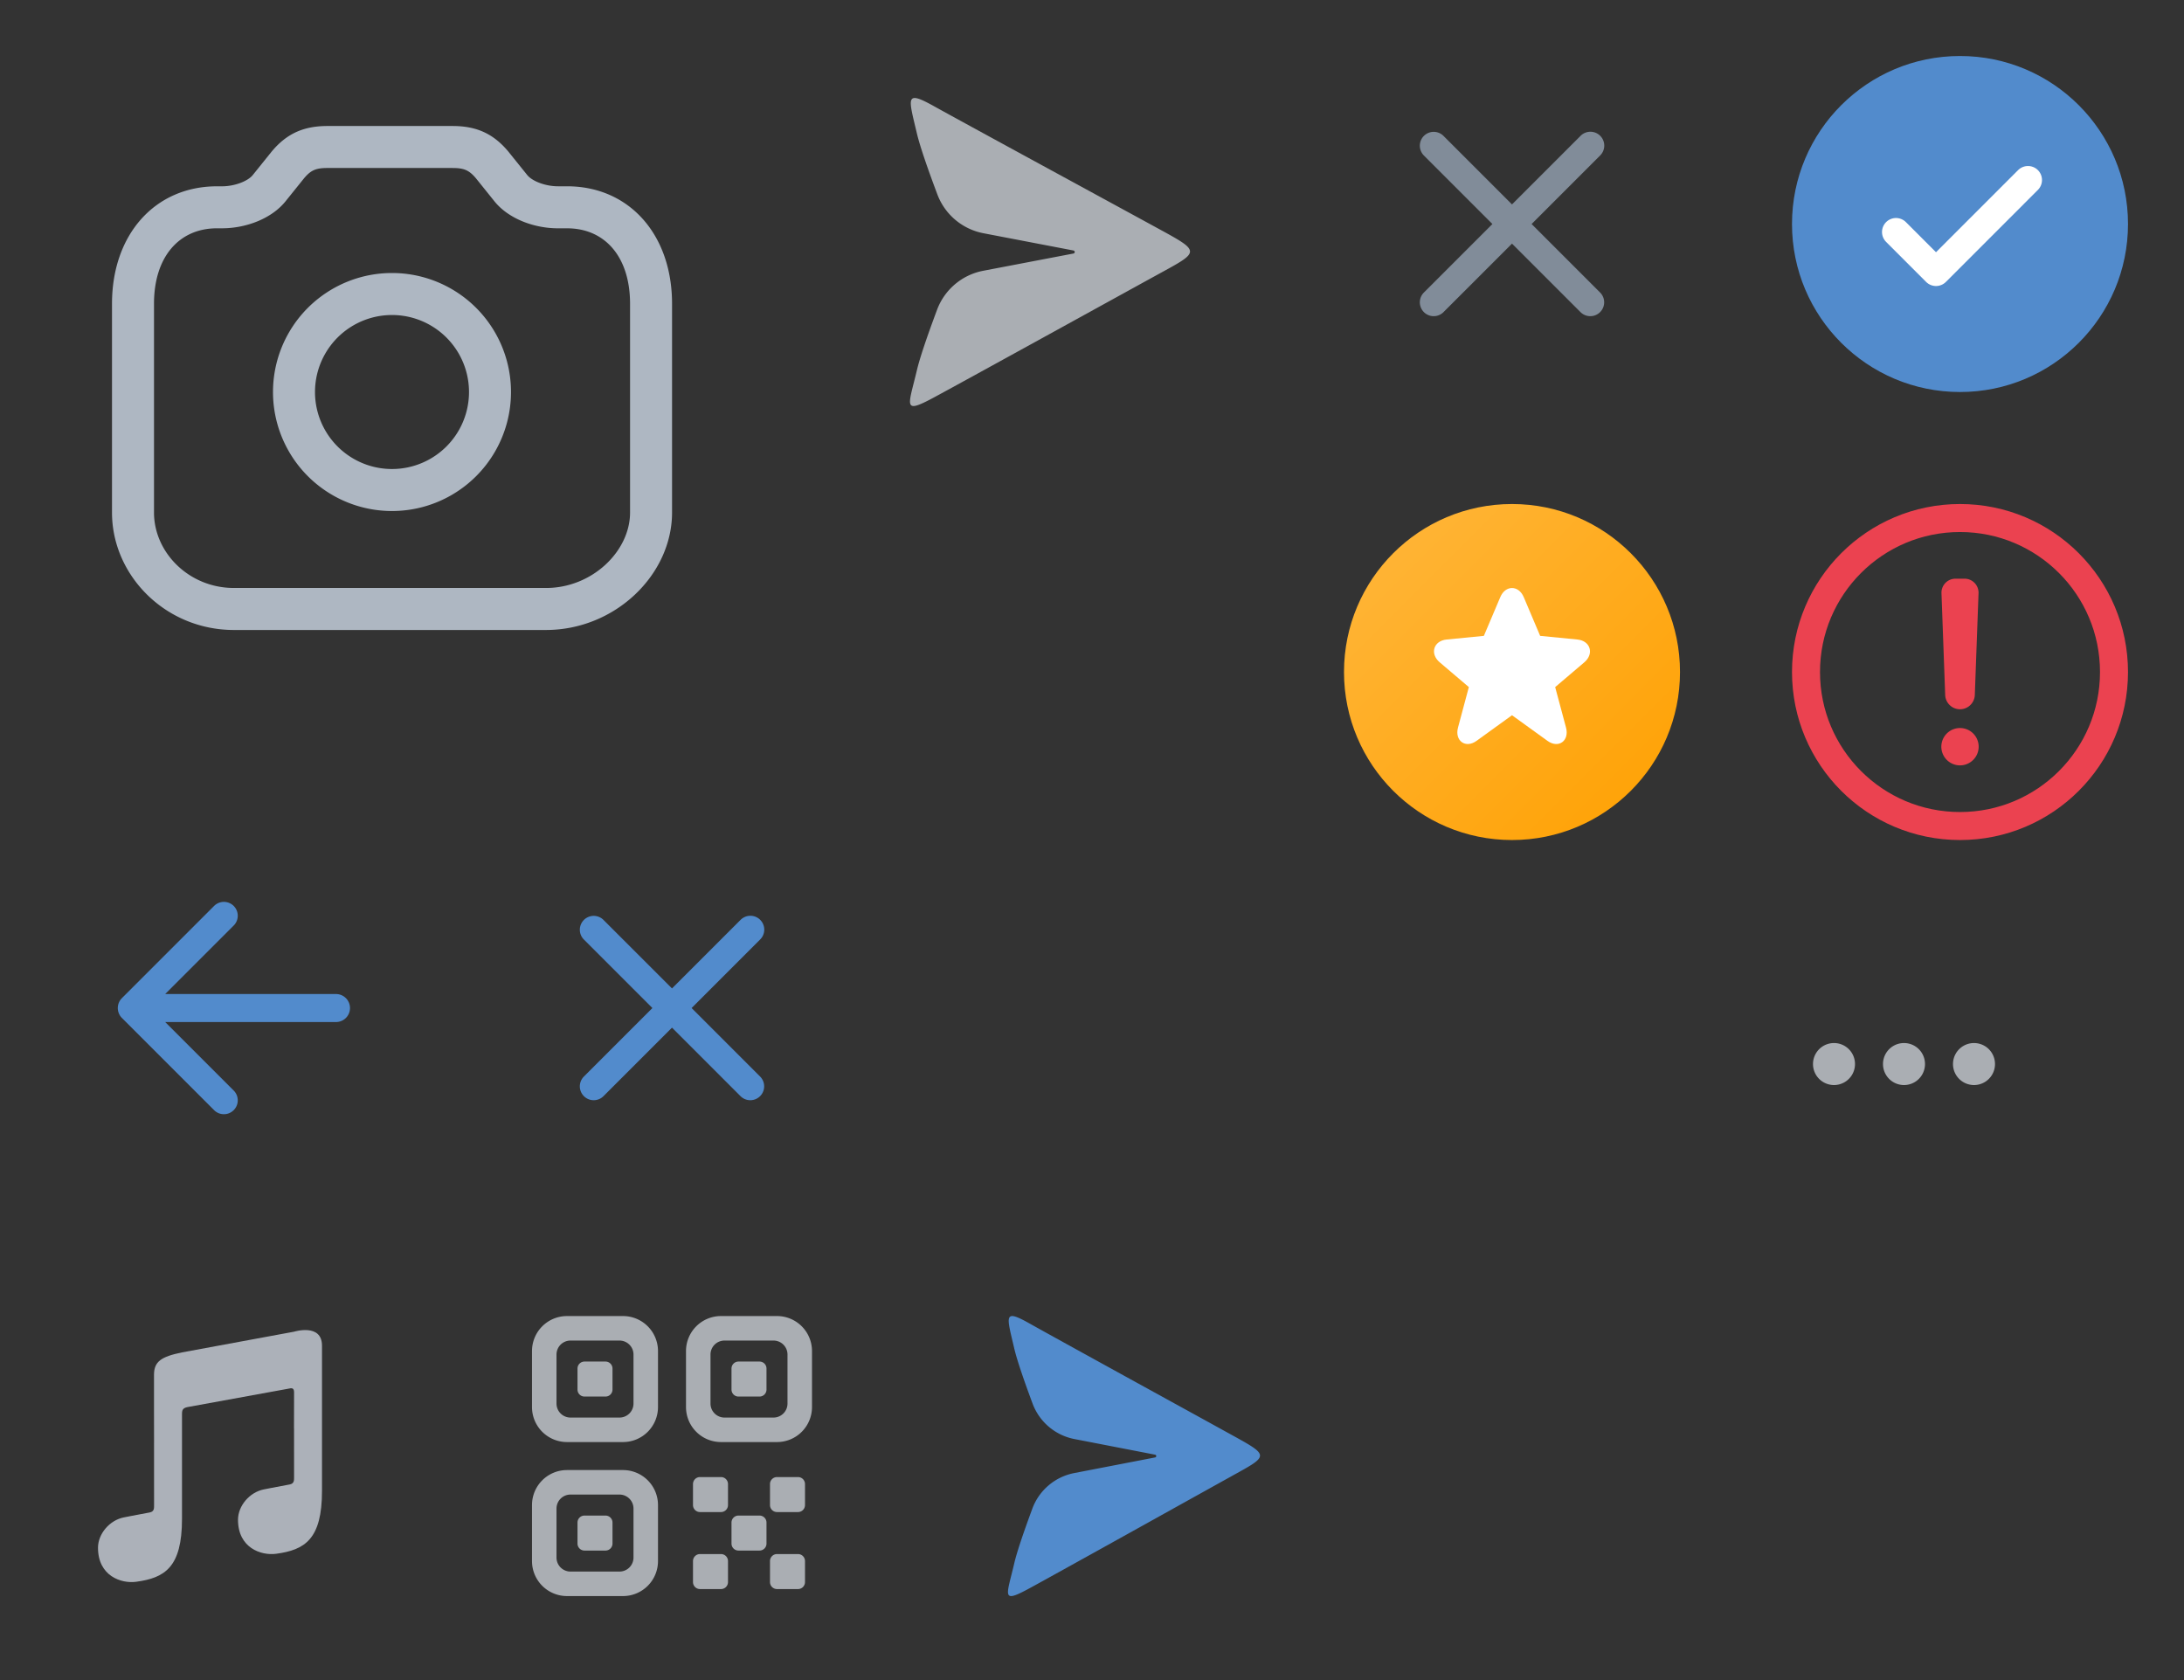 <svg viewBox="0 0 156 120" xmlns="http://www.w3.org/2000/svg" xmlns:xlink="http://www.w3.org/1999/xlink"><rect x="0" y="0" width="156" height="120" fill="#333333" stroke="none"/><svg height="32" width="32" viewBox="-4 -4 32 32" id="back_24" y="56" xmlns="http://www.w3.org/2000/svg"><g fill="none" fill-rule="evenodd"><path d="M24 0H0v24h24z"/><path d="M7.8 11l4.9-4.9a.99.99 0 00-1.4-1.4l-6.593 6.593a1 1 0 000 1.414L11.3 19.3a.99.99 0 001.4-1.4L7.8 13H20a1 1 0 000-2z" fill="#528bcc"/></g></svg><svg width="56" height="56" viewBox="-4 -4 56 56" id="camera_outline_48" xmlns="http://www.w3.org/2000/svg"><g fill="none" fill-rule="evenodd"><path opacity=".4" d="M0 0h48v48H0z"/><path d="M28.328 5h-8.942c-1.613 0-2.767.49-3.778 1.592l-.177.201c-.03.037-1.024 1.274-1.377 1.711-.35.435-1.287.803-2.197.803H11.5c-4.41 0-7.5 3.417-7.5 8.391v14.908c0 4.498 3.82 8.391 8.714 8.391H35c4.924 0 9.004-3.933 9.004-8.39v-14.91c0-4.974-3.09-8.391-7.5-8.391h-.647c-.91 0-1.846-.368-2.197-.803l-1.377-1.71C31.23 5.548 30.036 5 28.328 5zm0 3c.765 0 1.127.14 1.557.608l.109.124 1.33 1.655c.977 1.21 2.78 1.92 4.533 1.92h.647c2.682 0 4.5 2.01 4.5 5.391v14.908c0 2.776-2.713 5.391-6.004 5.391H12.714C9.49 37.997 7 35.46 7 32.607v-14.91c0-3.381 1.818-5.391 4.5-5.391h.357c1.752 0 3.557-.71 4.532-1.92l1.331-1.655c.482-.569.837-.732 1.666-.732h8.942zM24 15.5a8.5 8.5 0 100 17 8.5 8.5 0 000-17zm0 3a5.5 5.5 0 110 11 5.5 5.5 0 010-11z" fill="#AEB7C2" fill-rule="nonzero"/></g></svg><svg height="32" width="32" viewBox="-4 -4 32 32" id="cancel_24" x="32" y="56" xmlns="http://www.w3.org/2000/svg"><g fill="none" fill-rule="evenodd"><path d="M0 0h24v24H0z" opacity=".1"/><path d="M18.3 5.7a.99.99 0 00-1.4 0L12 10.6 7.1 5.7a.99.99 0 00-1.4 1.4l4.9 4.9-4.9 4.9a.99.99 0 001.4 1.4l4.9-4.9 4.9 4.9a.99.99 0 001.4-1.4L13.4 12l4.9-4.9a.99.99 0 000-1.4z" fill="#528bcc" fill-rule="nonzero"/></g></svg><svg height="32" width="32" viewBox="-4 -4 32 32" id="cancel_outline_24" x="92" xmlns="http://www.w3.org/2000/svg"><g fill="none" fill-rule="evenodd"><path d="M0 0h24v24H0z" opacity=".1"/><path d="M18.3 5.7a.99.99 0 00-1.4 0L12 10.6 7.1 5.7a.99.99 0 00-1.4 1.4l4.9 4.9-4.9 4.9a.99.99 0 001.4 1.4l4.9-4.9 4.9 4.9a.99.99 0 001.4-1.4L13.4 12l4.9-4.9a.99.99 0 000-1.4z" fill="#818c99" fill-rule="nonzero"/></g></svg><svg height="32" width="32" viewBox="-4 -4 32 32" id="favorites_24" x="92" y="32" xmlns="http://www.w3.org/2000/svg"><linearGradient id="ea" x1="0%" y1="0%" y2="100%"><stop offset="0" stop-color="#ffb73d"/><stop offset="1" stop-color="#ffa000"/></linearGradient><g fill="none"><circle cx="12" cy="12" fill="url(#ea)" r="12"/><path d="M14.011 9.417l2.663.261c.926.091 1.21 1.017.495 1.625l-2.085 1.773.774 2.888c.255.948-.534 1.522-1.324.952l-2.533-1.83-2.533 1.83c-.786.568-1.578-.004-1.324-.952l.774-2.888-2.085-1.773c-.718-.61-.435-1.534.495-1.625l2.663-.261 1.173-2.767c.367-.867 1.308-.866 1.675 0z" fill="#fff"/></g></svg><svg width="24" height="24" viewBox="-4 -4 24 24" id="more_horizontal_16" x="124" y="64" xmlns="http://www.w3.org/2000/svg"><defs><path d="M13 6.5a1.5 1.5 0 110 3 1.5 1.5 0 010-3zm-5 0a1.5 1.5 0 110 3 1.5 1.5 0 010-3zm-5 0a1.5 1.5 0 110 3 1.5 1.5 0 010-3z" id="fa"/></defs><g fill="none" fill-rule="evenodd"><path d="M0 0h16v16H0z"/><use fill="#AAAEB3" fill-rule="nonzero" xlink:href="#fa"/></g></svg><svg viewBox="-4 -4 32 32" width="32" height="32" id="music_24" y="88" xmlns="http://www.w3.org/2000/svg"><g fill="none" fill-rule="evenodd"><path d="M0 0h24v24H0z"/><path d="M19 10.033v4.453c0 3.471-1.236 4.219-3.28 4.494-1.063.143-2.72-.414-2.72-2.432 0-.986.821-1.965 1.846-2.167.95-.187-.308.058 1.842-.352.346-.066.317-.313.317-.58l-.002-3.416H17l.005-2.576c0-.237-.073-.348-.345-.28l-7.295 1.33C9.06 8.582 9 8.708 9 9v7.486c0 3.471-1.236 4.219-3.28 4.494-1.063.143-2.72-.414-2.72-2.432 0-.986.821-1.965 1.846-2.167.95-.187-.308.058 1.842-.352.346-.066.317-.313.317-.58l-.002-4.363h.001L7 8.55s-.004-1.574 0-2.36c.005-.942.51-1.288 2-1.594l8-1.478s2-.625 2 1z" fill="#acb1b9"/></g></svg><svg height="32" width="32" viewBox="-4 -4 32 32" id="qr_24" x="32" y="88" xmlns="http://www.w3.org/2000/svg"><g fill="none" fill-rule="evenodd"><path d="M0 0h24v24H0z"/><path d="M19.5 19H21a.5.5 0 01.5.5V21a.5.5 0 01-.5.5h-1.5a.5.5 0 01-.5-.5v-1.5a.5.5 0 01.5-.5zM14 19h1.5a.5.5 0 01.5.5V21a.5.5 0 01-.5.5H14a.5.5 0 01-.5-.5v-1.5a.5.5 0 01.5-.5zm2.75-2.75h1.5a.5.5 0 01.5.5v1.5a.5.5 0 01-.5.5h-1.5a.5.5 0 01-.5-.5v-1.5a.5.5 0 01.5-.5zm2.75-2.75H21a.5.5 0 01.5.5v1.5a.5.5 0 01-.5.5h-1.5a.5.5 0 01-.5-.5V14a.5.5 0 01.5-.5zm-5.5 0h1.5a.5.5 0 01.5.5v1.5a.5.5 0 01-.5.5H14a.5.5 0 01-.5-.5V14a.5.5 0 01.5-.5zM4.5 13h4a2.5 2.5 0 012.5 2.5v4A2.5 2.5 0 018.5 22h-4A2.5 2.5 0 012 19.5v-4A2.5 2.5 0 014.5 13zm.25 1.75a1 1 0 00-1 1v3.5a1 1 0 001 1h3.5a1 1 0 001-1v-3.5a1 1 0 00-1-1zm1 1.5h1.5a.5.5 0 01.5.5v1.5a.5.5 0 01-.5.5h-1.5a.5.5 0 01-.5-.5v-1.5a.5.5 0 01.5-.5zM15.5 2h4A2.5 2.5 0 0122 4.5v4a2.5 2.5 0 01-2.5 2.5h-4A2.5 2.5 0 0113 8.5v-4A2.5 2.5 0 0115.5 2zm.25 1.75a1 1 0 00-1 1v3.5a1 1 0 001 1h3.5a1 1 0 001-1v-3.5a1 1 0 00-1-1zm1 1.5h1.5a.5.5 0 01.5.5v1.5a.5.5 0 01-.5.5h-1.5a.5.5 0 01-.5-.5v-1.5a.5.5 0 01.5-.5zM4.5 2h4A2.5 2.5 0 0111 4.5v4A2.5 2.5 0 018.5 11h-4A2.5 2.5 0 012 8.5v-4A2.5 2.5 0 014.5 2zm.25 1.75a1 1 0 00-1 1v3.5a1 1 0 001 1h3.5a1 1 0 001-1v-3.5a1 1 0 00-1-1zm1 1.5h1.5a.5.5 0 01.5.5v1.5a.5.5 0 01-.5.5h-1.5a.5.5 0 01-.5-.5v-1.5a.5.5 0 01.5-.5z" fill="#aaaeb3"/></g></svg><svg height="36" width="36" viewBox="-4 -4 36 36" id="send_28" x="56" xmlns="http://www.w3.org/2000/svg"><g fill="none" fill-rule="evenodd"><path d="M0 0h28v28H0z"/><path d="M6.934 18.123c-.763 2.044-1.242 3.48-1.438 4.307-.615 2.599-1.062 3.184 1.23 1.949 2.29-1.235 13.384-7.352 15.86-8.711 3.226-1.772 3.269-1.634-.174-3.516-2.622-1.433-13.585-7.39-15.687-8.56-2.101-1.17-1.844-.65-1.23 1.949.2.838.686 2.287 1.46 4.346a4.4 4.4 0 003.29 2.772l6.432 1.233a.11.11 0 010 .216L10.23 15.34a4.4 4.4 0 00-3.296 2.783z" fill="#aaaeb3" fill-rule="nonzero"/></g></svg><svg height="32" width="32" viewBox="-4 -4 32 32" id="send_active_24" x="64" y="88" xmlns="http://www.w3.org/2000/svg"><g fill="none" fill-rule="evenodd"><path d="M0 0h24v24H0z"/><path d="M5.739 15.754c-.686 1.855-1.117 3.158-1.293 3.91-.553 2.362-.956 2.894 1.107 1.771 2.062-1.122 12.046-6.683 14.274-7.919 2.904-1.611 2.942-1.485-.156-3.196-2.36-1.302-12.227-6.718-14.118-7.782-1.892-1.063-1.66-.59-1.107 1.772.178.761.616 2.076 1.311 3.944a4 4 0 002.988 2.531l5.765 1.117a.1.1 0 010 .196l-5.778 1.116a4 4 0 00-2.993 2.54z" fill="#528bcc" fill-rule="nonzero"/></g></svg><svg height="32" width="32" viewBox="-4 -4 32 32" id="snackbar_done_24" x="124" xmlns="http://www.w3.org/2000/svg"><g fill="none" fill-rule="evenodd"><circle cx="12" cy="12" fill="#528bcc" r="12"/><path d="M7.429 12.571l2.857 2.858 6.571-6.572" stroke="#fff" stroke-linecap="round" stroke-linejoin="round" stroke-width="2"/></g></svg><svg height="32" width="32" viewBox="-4 -4 32 32" id="snackbar_error_24" x="124" y="32" xmlns="http://www.w3.org/2000/svg"><g fill="none" fill-rule="evenodd"><circle cx="12" cy="12" r="11" stroke="#eb4250" stroke-width="2"/><path d="M4 4h16v16H4z" opacity=".4"/><path d="M12 16a1.333 1.333 0 110 2.667A1.333 1.333 0 0112 16zm.324-10.667a1 1 0 011 1.037l-.266 7.276a1.059 1.059 0 01-2.116 0l-.265-7.276a1 1 0 01.963-1.036h.684z" fill="#eb4250" fill-rule="nonzero"/></g></svg></svg>